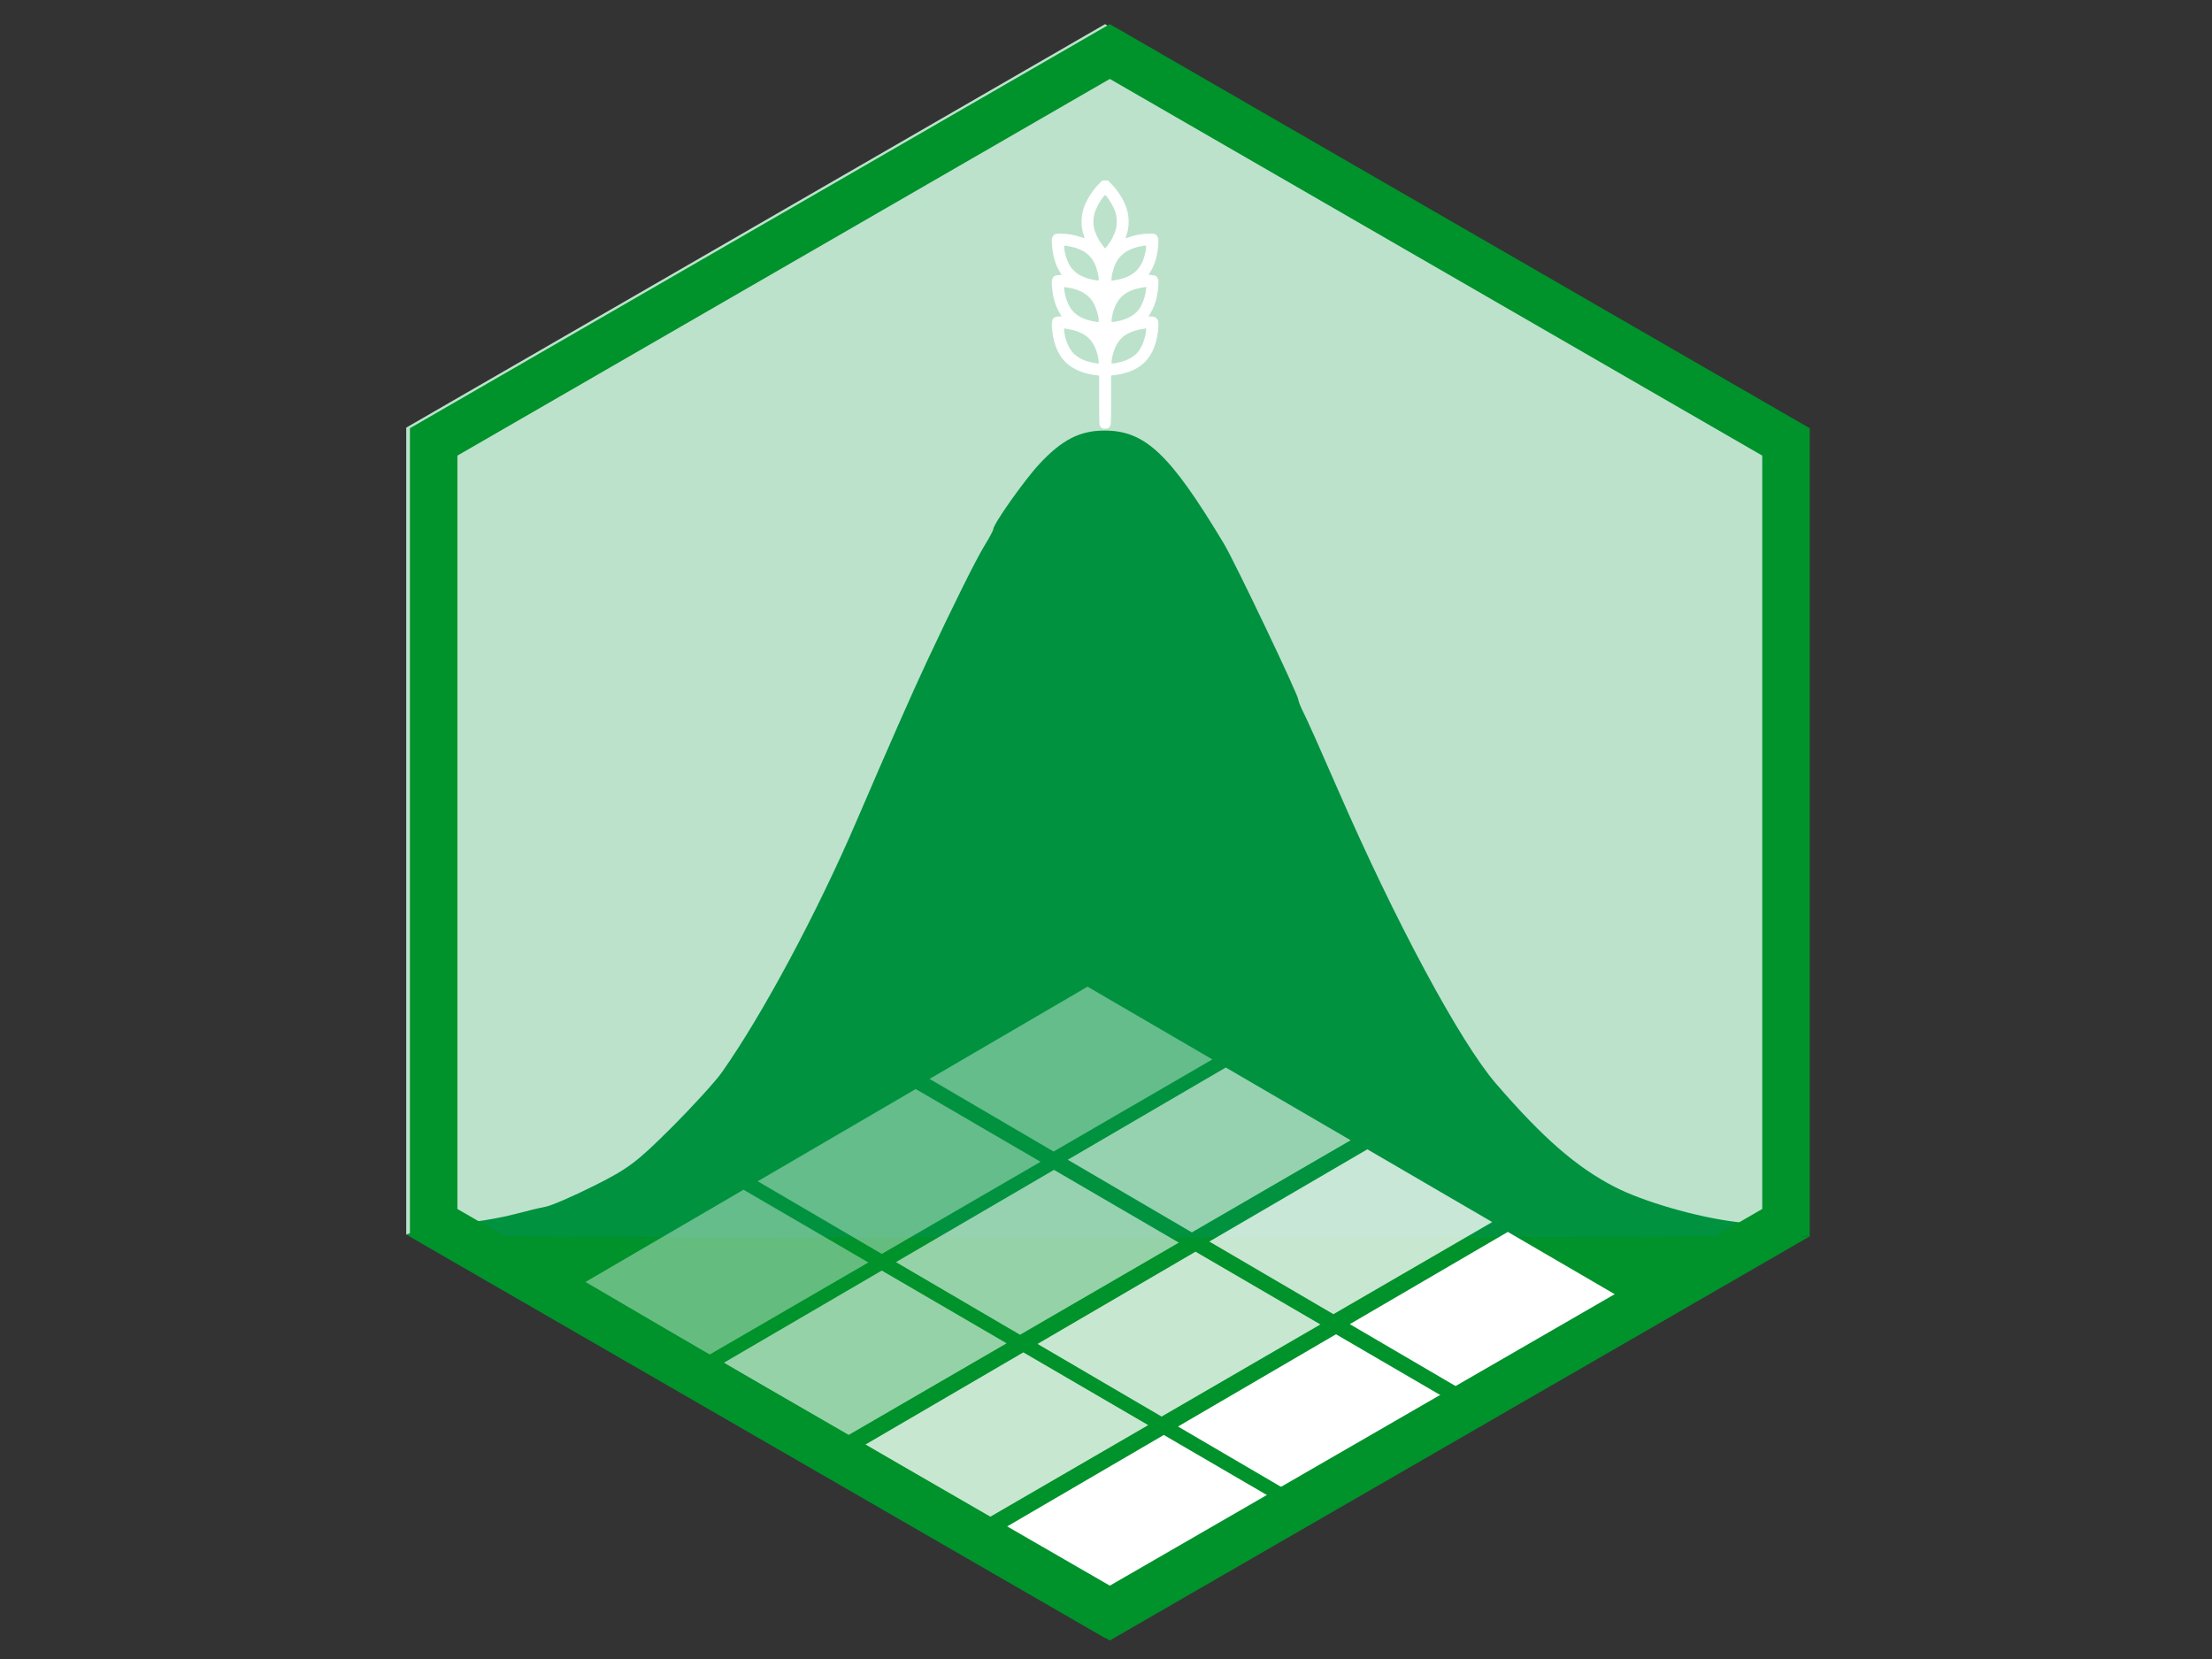 <?xml version="1.0" encoding="UTF-8" standalone="no"?>
<!-- Created with Inkscape (http://www.inkscape.org/) -->

<svg
   xmlns:dc="http://purl.org/dc/elements/1.1/"
   xmlns:cc="http://creativecommons.org/ns#"
   xmlns:rdf="http://www.w3.org/1999/02/22-rdf-syntax-ns#"
   xmlns:svg="http://www.w3.org/2000/svg"
   xmlns="http://www.w3.org/2000/svg"
   xmlns:sodipodi="http://sodipodi.sourceforge.net/DTD/sodipodi-0.dtd"
   xmlns:inkscape="http://www.inkscape.org/namespaces/inkscape"
   width="800"
   height="600"
   viewBox="0 0 211.667 158.75"
   version="1.1"
   id="svg8"
   inkscape:version="0.92.3 (2405546, 2018-03-11)"
   sodipodi:docname="flavicon.svg"
   inkscape:export-filename="D:\Coding\MMFAIR\img\logo\flaviconMMFAIR.png"
   inkscape:export-xdpi="300"
   inkscape:export-ydpi="300">
  <rect x="0" y="0" width="211.667" height="158.75" fill="#333333" stroke="none"/>
  <defs
     id="defs2">
    <inkscape:perspective
       sodipodi:type="inkscape:persp3d"
       inkscape:vp_x="0 : 79.375 : 1"
       inkscape:vp_y="0 : 1000 : 0"
       inkscape:vp_z="211.66666 : 79.375 : 1"
       inkscape:persp3d-origin="105.83333 : 52.916667 : 1"
       id="perspective3721" />
  </defs>
  <sodipodi:namedview
     id="base"
     pagecolor="#ffffff"
     bordercolor="#666666"
     borderopacity="1.0"
     inkscape:pageopacity="0.0"
     inkscape:pageshadow="2"
     inkscape:zoom="0.98994949"
     inkscape:cx="-8.1592118"
     inkscape:cy="334.78655"
     inkscape:document-units="mm"
     inkscape:current-layer="layer1"
     showgrid="false"
     units="px"
     inkscape:window-width="2560"
     inkscape:window-height="1017"
     inkscape:window-x="1912"
     inkscape:window-y="-8"
     inkscape:window-maximized="1" />
  <g
     inkscape:label="Ebene 1"
     inkscape:groupmode="layer"
     id="layer1"
     transform="translate(0,-138.25)">
    <g
       id="g4838">
      <path
         id="path3741"
         d="m 105.741,140.562 -66.868,38.607 v 77.213 H 172.609 v -77.213 z"
         clip-path="none"
         style="fill:#bce2cc;fill-opacity:1;stroke-width:0.279"
         inkscape:connector-curvature="0" />
      <g
         style="fill:#1d5a8f;fill-opacity:1"
         id="g4625">
        <path
           inkscape:connector-curvature="0"
           style="fill:#00922b;fill-opacity:1;stroke-width:0.279;opacity:1"
           clip-path="none"
           d="M 172.609,256.382 H 38.873 l 66.868,38.606 z"
           id="path4598" />
        <path
           style="fill:#00923f;fill-opacity:1;stroke-width:0.348"
           d="m 38.873,256.382 c 0.378,-0.167 1.412,-0.314 2.298,-0.328 0.886,-0.014 1.694,-0.162 1.796,-0.331 0.101,-0.168 1.154,-0.418 2.339,-0.556 1.185,-0.137 3.005,-0.479 4.044,-0.758 1.039,-0.279 2.33,-0.589 2.869,-0.688 0.539,-0.099 2.626,-1.003 4.637,-2.009 3.255,-1.628 4.066,-2.237 7.373,-5.537 2.043,-2.039 4.225,-4.431 4.849,-5.316 3.903,-5.537 9.134,-15.304 12.912,-24.107 2.929,-6.825 5.313,-12.233 6.677,-15.147 2.51,-5.363 4.722,-9.813 5.526,-11.119 0.464,-0.754 0.844,-1.463 0.844,-1.574 0,-0.494 2.986,-4.725 4.426,-6.269 2.153,-2.31 3.872,-3.192 6.223,-3.192 3.904,0 6.26,2.23 11.428,10.821 1.029,1.711 7.121,14.478 7.124,14.932 9.9e-4,0.152 0.246,0.752 0.544,1.333 0.298,0.581 1.748,3.831 3.221,7.221 5.483,12.614 11.709,24.2 15.144,28.181 4.488,5.2 7.706,8.001 11.357,9.883 2.733,1.409 7.802,2.878 11.529,3.342 1.1,0.137 2.155,0.348 2.344,0.469 0.189,0.121 1.967,0.396 3.95,0.611 2.75,0.298 -12.764,0.397 -65.267,0.416 -38.685,0.014 -68.573,-0.108 -68.187,-0.278 z"
           id="path4565"
           inkscape:connector-curvature="0" />
      </g>
    </g>
    <path
       style="fill:#ffffff;fill-opacity:1;stroke-width:0.038"
       d="m 105.502,179.249 c -0.106,-0.046 -0.235,-0.193 -0.283,-0.321 -0.027,-0.072 -0.041,-0.875 -0.041,-2.424 v -2.316 l -0.388,-0.047 c -1.029,-0.125 -1.92,-0.476 -2.594,-1.023 -0.83,-0.673 -1.356,-1.792 -1.512,-3.218 -0.115,-1.048 0.009,-1.321 0.613,-1.363 l 0.291,-0.02 -0.186,-0.305 c -0.427,-0.7 -0.69,-1.64 -0.745,-2.669 -0.022,-0.412 -0.017,-0.477 0.053,-0.635 0.108,-0.243 0.228,-0.312 0.584,-0.335 l 0.294,-0.019 -0.174,-0.286 c -0.449,-0.737 -0.705,-1.658 -0.756,-2.725 -0.021,-0.428 -0.016,-0.468 0.067,-0.628 0.142,-0.272 0.254,-0.314 0.81,-0.31 0.597,0.005 1.235,0.113 1.81,0.305 0.243,0.081 0.446,0.143 0.452,0.138 0.006,-0.006 -0.024,-0.103 -0.067,-0.218 -0.305,-0.814 -0.314,-1.836 -0.025,-2.682 0.276,-0.809 0.847,-1.705 1.49,-2.341 l 0.289,-0.286 h 0.265 0.265 l 0.289,0.286 c 0.643,0.636 1.214,1.532 1.49,2.341 0.289,0.846 0.279,1.868 -0.025,2.682 -0.043,0.114 -0.072,0.214 -0.065,0.221 0.007,0.007 0.104,-0.021 0.215,-0.063 0.639,-0.243 1.368,-0.377 2.077,-0.383 0.521,-0.004 0.639,0.042 0.778,0.31 0.083,0.16 0.088,0.2 0.067,0.628 -0.051,1.065 -0.308,1.99 -0.759,2.729 l -0.171,0.281 0.294,0.019 c 0.357,0.023 0.477,0.092 0.584,0.335 0.07,0.158 0.075,0.224 0.053,0.635 -0.061,1.142 -0.349,2.088 -0.878,2.888 l -0.069,0.105 h 0.266 c 0.29,0 0.443,0.071 0.595,0.277 0.197,0.265 0.083,1.493 -0.224,2.416 -0.348,1.049 -0.883,1.738 -1.749,2.255 -0.517,0.309 -1.332,0.567 -2.073,0.657 l -0.388,0.047 v 2.32 c 0,2.507 0.003,2.466 -0.205,2.658 -0.078,0.072 -0.151,0.096 -0.319,0.104 -0.12,0.007 -0.253,-0.004 -0.295,-0.022 z m -0.375,-6.476 c -0.058,-0.621 -0.34,-1.405 -0.665,-1.844 -0.222,-0.3 -0.548,-0.577 -0.893,-0.756 -0.479,-0.249 -0.801,-0.344 -1.626,-0.478 l -0.13,-0.021 0.025,0.26 c 0.07,0.736 0.371,1.517 0.771,1.999 0.321,0.387 0.829,0.704 1.426,0.888 0.33,0.102 0.806,0.2 1.006,0.208 l 0.11,0.004 z m 1.701,0.204 c 0.92,-0.16 1.633,-0.526 2.084,-1.067 0.349,-0.42 0.689,-1.312 0.75,-1.97 l 0.024,-0.262 -0.168,0.023 c -1.433,0.196 -2.268,0.706 -2.743,1.677 -0.201,0.41 -0.363,0.973 -0.402,1.396 -0.028,0.305 -0.056,0.293 0.455,0.204 z m -1.688,-4.052 c 0,-0.395 -0.2,-1.102 -0.45,-1.586 -0.443,-0.86 -1.235,-1.363 -2.466,-1.565 -0.189,-0.031 -0.358,-0.056 -0.377,-0.056 -0.054,-2.9e-4 0.005,0.485 0.109,0.893 0.116,0.456 0.412,1.08 0.635,1.339 0.451,0.523 1.042,0.84 1.901,1.021 0.265,0.056 0.415,0.08 0.581,0.095 0.053,0.005 0.067,-0.025 0.067,-0.14 z m 1.68,0.084 c 0.931,-0.159 1.636,-0.52 2.1,-1.073 0.341,-0.408 0.682,-1.307 0.743,-1.963 l 0.025,-0.265 -0.206,0.026 c -0.374,0.047 -0.992,0.21 -1.291,0.34 -0.66,0.286 -1.106,0.707 -1.411,1.332 -0.205,0.421 -0.372,0.995 -0.408,1.408 -0.026,0.299 -0.063,0.283 0.449,0.196 z m -1.68,-4.055 c 0,-0.084 -0.036,-0.32 -0.08,-0.523 -0.29,-1.338 -0.896,-2.05 -2.085,-2.448 -0.283,-0.095 -0.93,-0.228 -1.109,-0.229 -0.043,-1.1e-4 -0.048,0.051 -0.029,0.261 0.04,0.428 0.202,0.986 0.41,1.412 0.165,0.338 0.242,0.445 0.505,0.707 0.24,0.239 0.389,0.349 0.653,0.485 0.393,0.201 0.826,0.345 1.239,0.411 0.157,0.025 0.312,0.051 0.343,0.057 0.142,0.028 0.152,0.018 0.152,-0.133 z m 1.842,0.052 c 1.491,-0.29 2.316,-1.114 2.616,-2.613 0.099,-0.493 0.1,-0.64 0.005,-0.64 -0.159,0 -0.743,0.12 -1.04,0.214 -1.016,0.32 -1.649,0.932 -1.971,1.901 -0.134,0.405 -0.233,0.868 -0.233,1.088 v 0.157 l 0.162,-0.025 c 0.089,-0.013 0.296,-0.051 0.461,-0.083 z m -1.018,-3.243 c 0.308,-0.417 0.342,-0.471 0.524,-0.834 0.277,-0.553 0.377,-0.939 0.376,-1.462 -4.4e-4,-0.528 -0.081,-0.869 -0.329,-1.393 -0.171,-0.36 -0.566,-0.974 -0.713,-1.107 -0.079,-0.072 -0.081,-0.071 -0.193,0.061 -0.38,0.449 -0.775,1.186 -0.913,1.704 -0.105,0.395 -0.112,1.028 -0.015,1.402 0.089,0.344 0.276,0.777 0.477,1.109 0.174,0.288 0.535,0.777 0.573,0.777 0.013,0 0.109,-0.116 0.214,-0.257 z"
       id="path4616"
       inkscape:connector-curvature="0" />
    <path
       style="fill:#ffffff;fill-opacity:1;stroke-width:0.273"
       d="m 111.365,275.562 11.948,6.962 -15.195,8.815 -11.873,-6.95 z"
       id="rect4691"
       inkscape:connector-curvature="0"
       sodipodi:nodetypes="ccccc" />
    <path
       style="fill:#ffffff;fill-opacity:0.784;stroke-width:0.273"
       d="m 97.923,267.659 11.948,6.962 -15.195,8.815 -11.873,-6.95 z"
       id="rect4691-2"
       inkscape:connector-curvature="0"
       sodipodi:nodetypes="ccccc" />
    <path
       style="fill:#ffffff;fill-opacity:0.588;stroke-width:0.273"
       d="m 84.376,259.83 11.948,6.962 -15.195,8.815 -11.873,-6.95 z"
       id="rect4691-2-8"
       inkscape:connector-curvature="0"
       sodipodi:nodetypes="ccccc" />
    <path
       style="fill:#ffffff;fill-opacity:1;stroke-width:0.273"
       d="m 127.842,265.927 11.948,6.962 -15.195,8.815 -11.873,-6.95 z"
       id="rect4691-9"
       inkscape:connector-curvature="0"
       sodipodi:nodetypes="ccccc" />
    <path
       style="fill:#ffffff;fill-opacity:0.784;stroke-width:0.273"
       d="m 114.4,258.024 11.948,6.962 -15.195,8.815 -11.873,-6.95 z"
       id="rect4691-2-3"
       inkscape:connector-curvature="0"
       sodipodi:nodetypes="ccccc" />
    <path
       style="fill:#ffffff;fill-opacity:0.588;stroke-width:0.273"
       d="m 100.854,250.196 11.948,6.962 -15.195,8.815 -11.873,-6.95 z"
       id="rect4691-2-8-2"
       inkscape:connector-curvature="0"
       sodipodi:nodetypes="ccccc" />
    <path
       style="fill:#ffffff;fill-opacity:1;stroke-width:0.273"
       d="m 144.284,256.132 11.948,6.962 -15.195,8.815 -11.873,-6.95 z"
       id="rect4691-9-2"
       inkscape:connector-curvature="0"
       sodipodi:nodetypes="ccccc" />
    <path
       style="fill:#ffffff;fill-opacity:0.784;stroke-width:0.273"
       d="m 130.842,248.228 11.948,6.962 -15.195,8.815 -11.873,-6.95 z"
       id="rect4691-2-3-3"
       inkscape:connector-curvature="0"
       sodipodi:nodetypes="ccccc" />
    <path
       style="fill:#ffffff;fill-opacity:0.588;stroke-width:0.273"
       d="m 117.295,240.4 11.948,6.962 -15.195,8.815 -11.873,-6.95 z"
       id="rect4691-2-8-2-1"
       inkscape:connector-curvature="0"
       sodipodi:nodetypes="ccccc" />
    <path
       style="fill:#ffffff;fill-opacity:0.392;stroke-width:0.273"
       d="m 71.147,252.094 11.948,6.962 -15.195,8.815 -11.873,-6.95 z"
       id="rect4691-2-8-8"
       inkscape:connector-curvature="0"
       sodipodi:nodetypes="ccccc" />
    <path
       style="fill:#ffffff;fill-opacity:0.392;stroke-width:0.273"
       d="m 87.625,242.46 11.948,6.962 -15.195,8.815 -11.873,-6.95 z"
       id="rect4691-2-8-2-7"
       inkscape:connector-curvature="0"
       sodipodi:nodetypes="ccccc" />
    <path
       style="fill:#ffffff;fill-opacity:0.392;stroke-width:0.273"
       d="m 104.066,232.664 11.948,6.962 -15.195,8.815 -11.873,-6.95 z"
       id="rect4691-2-8-2-1-9"
       inkscape:connector-curvature="0"
       sodipodi:nodetypes="ccccc" />
    <g
       id="g1050"
       transform="translate(-185.292,5.064)"
       style="fill:#00922b;fill-opacity:1">
      <path
         id="path3741-3"
         transform="matrix(0.265,0,0,0.265,0,138.25)"
         d="M 1099.967,-10.4 847.236,135.516 v 291.828 h 34.283 l -17.141,-9.896 V 145.41 L 1099.969,9.391 1335.561,145.41 v 271.727 c 0.069,0.032 0.082,0.063 0,0.094 v 0.217 l -17.141,9.896 h 34.277 V 135.516 Z"
         clip-path="none"
         style="fill:#00922b;fill-opacity:1;stroke-width:1.053"
         inkscape:connector-curvature="0" />
      <path
         id="path4598-2"
         transform="matrix(0.265,0,0,0.265,0,138.25)"
         d="m 847.236,427.344 252.73,145.914 252.731,-145.914 h -34.277 L 1099.969,553.465 881.52,427.344 Z"
         clip-path="none"
         style="fill:#00922b;fill-opacity:1;stroke-width:1.053"
         inkscape:connector-curvature="0" />
      <path
         id="path4565-6"
         transform="matrix(0.265,0,0,0.265,0,138.25)"
         d="m 873.18,422.529 c -0.54,0.074 -1.139,0.17 -1.629,0.227 -4.479,0.52 -8.457,1.464 -8.84,2.1 -0.383,0.636 -3.437,1.199 -6.787,1.25 -3.35,0.051 -7.259,0.609 -8.688,1.238 -0.491,0.217 12.887,0.41 35.275,0.572 z m 453.49,0.051 -9.23,5.33 c 28.68,-0.243 38.8,-0.587 34.193,-1.086 -7.498,-0.813 -14.218,-1.853 -14.932,-2.311 -0.714,-0.458 -4.7,-1.254 -8.859,-1.771 -0.383,-0.048 -0.782,-0.109 -1.172,-0.162 z"
         style="fill:#00922b;fill-opacity:1;stroke-width:1.315"
         inkscape:connector-curvature="0" />
    </g>
  </g>
</svg>

